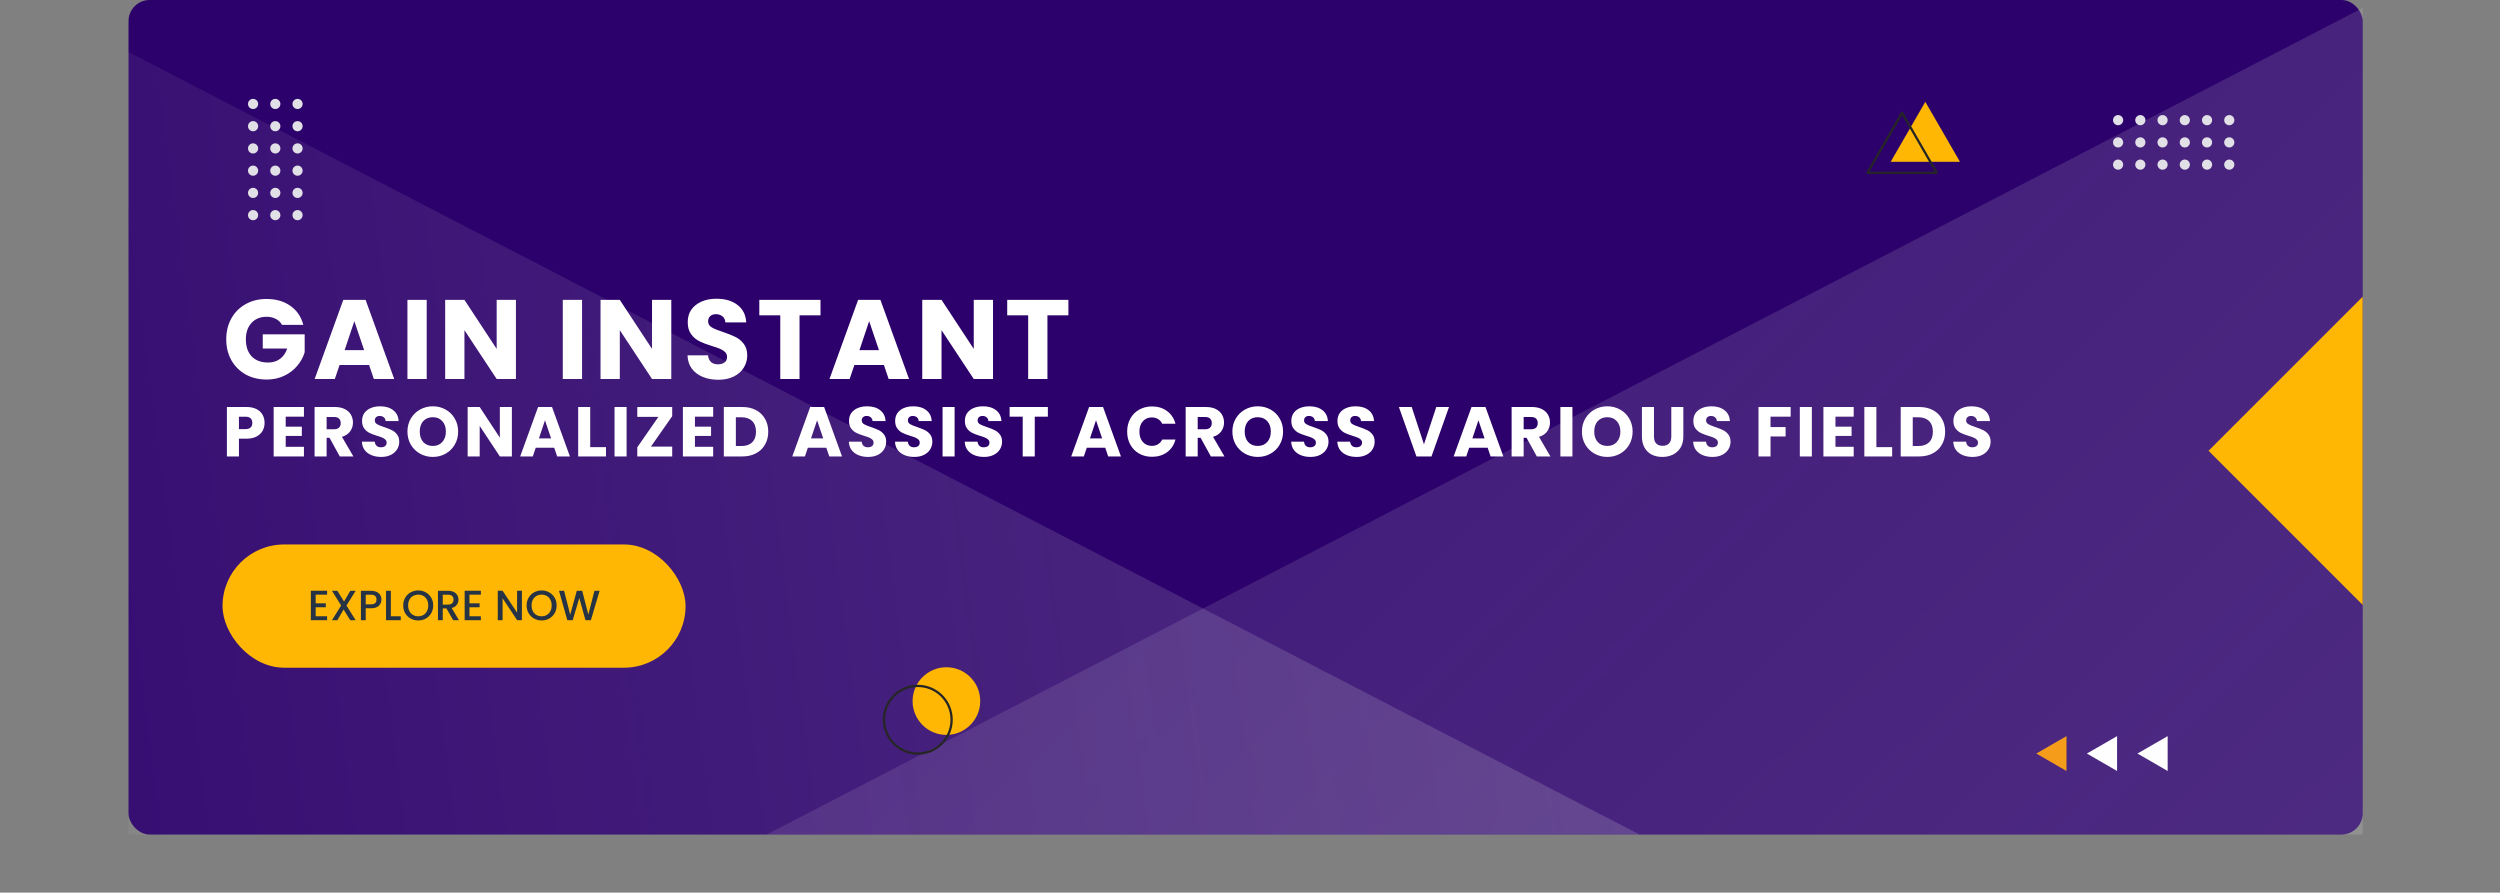 <svg width="1420" height="507" viewBox="0 0 1420 507" fill="none" xmlns="http://www.w3.org/2000/svg">
    <rect x="0" y="0" width="1420" height="507" fill="#808080" stroke="none"/>
    <g clip-path="url(#clip0_205_3443)">
    <rect x="73" width="1269" height="474" rx="12" fill="#2C016B"/>
    <path d="M1342 4.51V474H435.44L1342 4.51Z" fill="url(#paint0_linear_205_3443)" fill-opacity="0.2"/>
    <path d="M73 29.55V474H931.2L73 29.55Z" fill="url(#paint1_linear_205_3443)" fill-opacity="0.2"/>
    <path d="M1254.46 256.04L1342 343.58V168.51L1254.46 256.04Z" fill="#FFB703"/>
    <path d="M1073.92 91.9L1093.58 57.84L1113.25 91.9H1073.92Z" fill="#FFB703"/>
    <path d="M1060.72 98.15L1080.38 64.09L1100.05 98.15H1060.72Z" stroke="#262626" stroke-width="1.308" stroke-miterlimit="10" stroke-linecap="round" stroke-linejoin="round"/>
    <path d="M1263.34 93.51C1263.34 91.92 1264.63 90.62 1266.23 90.62C1267.82 90.62 1269.12 91.91 1269.12 93.51C1269.12 95.1 1267.83 96.4 1266.23 96.4C1264.63 96.4 1263.34 95.1 1263.34 93.51Z" fill="#E0E0E6"/>
    <path d="M1250.71 93.51C1250.71 91.92 1252 90.62 1253.6 90.62C1255.19 90.62 1256.49 91.91 1256.49 93.51C1256.49 95.1 1255.2 96.4 1253.6 96.4C1252 96.4 1250.71 95.1 1250.71 93.51Z" fill="#E0E0E6"/>
    <path d="M1238.08 93.51C1238.08 91.92 1239.37 90.62 1240.97 90.62C1242.56 90.62 1243.86 91.91 1243.86 93.51C1243.86 95.1 1242.57 96.4 1240.97 96.4C1239.37 96.4 1238.08 95.1 1238.08 93.51Z" fill="#E0E0E6"/>
    <path d="M1225.45 93.51C1225.45 91.92 1226.74 90.62 1228.34 90.62C1229.93 90.62 1231.23 91.91 1231.23 93.51C1231.23 95.1 1229.94 96.4 1228.34 96.4C1226.74 96.4 1225.45 95.1 1225.45 93.51Z" fill="#E0E0E6"/>
    <path d="M1212.82 93.51C1212.82 91.92 1214.11 90.62 1215.71 90.62C1217.3 90.62 1218.6 91.91 1218.6 93.51C1218.6 95.1 1217.31 96.4 1215.71 96.4C1214.11 96.4 1212.82 95.1 1212.82 93.51Z" fill="#E0E0E6"/>
    <path d="M1200.19 93.51C1200.19 91.92 1201.48 90.62 1203.08 90.62C1204.67 90.62 1205.97 91.91 1205.97 93.51C1205.97 95.1 1204.68 96.4 1203.08 96.4C1201.48 96.4 1200.19 95.1 1200.19 93.51Z" fill="#E0E0E6"/>
    <path d="M1263.34 80.88C1263.34 79.28 1264.63 77.99 1266.23 77.99C1267.82 77.99 1269.12 79.28 1269.12 80.88C1269.12 82.47 1267.83 83.77 1266.23 83.77C1264.63 83.77 1263.34 82.48 1263.34 80.88Z" fill="#E0E0E6"/>
    <path d="M1250.71 80.88C1250.71 79.28 1252 77.99 1253.6 77.99C1255.19 77.99 1256.49 79.28 1256.49 80.88C1256.49 82.47 1255.2 83.77 1253.6 83.77C1252 83.77 1250.71 82.48 1250.71 80.88Z" fill="#E0E0E6"/>
    <path d="M1238.08 80.88C1238.08 79.28 1239.37 77.99 1240.97 77.99C1242.56 77.99 1243.86 79.28 1243.86 80.88C1243.86 82.47 1242.57 83.77 1240.97 83.77C1239.37 83.77 1238.08 82.48 1238.08 80.88Z" fill="#E0E0E6"/>
    <path d="M1225.45 80.88C1225.45 79.28 1226.74 77.99 1228.34 77.99C1229.93 77.99 1231.23 79.28 1231.23 80.88C1231.23 82.47 1229.94 83.77 1228.34 83.77C1226.74 83.77 1225.45 82.48 1225.45 80.88Z" fill="#E0E0E6"/>
    <path d="M1212.82 80.88C1212.82 79.28 1214.11 77.99 1215.71 77.99C1217.3 77.99 1218.6 79.28 1218.6 80.88C1218.6 82.47 1217.31 83.77 1215.71 83.77C1214.11 83.77 1212.82 82.48 1212.82 80.88Z" fill="#E0E0E6"/>
    <path d="M1200.19 80.88C1200.19 79.28 1201.48 77.99 1203.08 77.99C1204.67 77.99 1205.97 79.28 1205.97 80.88C1205.97 82.47 1204.68 83.77 1203.08 83.77C1201.48 83.77 1200.19 82.48 1200.19 80.88Z" fill="#E0E0E6"/>
    <path d="M1263.34 68.25C1263.34 66.66 1264.63 65.36 1266.23 65.36C1267.82 65.36 1269.12 66.65 1269.12 68.25C1269.12 69.84 1267.83 71.14 1266.23 71.14C1264.63 71.14 1263.34 69.85 1263.34 68.25Z" fill="#E0E0E6"/>
    <path d="M1250.71 68.25C1250.71 66.66 1252 65.36 1253.6 65.36C1255.19 65.36 1256.49 66.65 1256.49 68.25C1256.49 69.84 1255.2 71.14 1253.6 71.14C1252 71.14 1250.71 69.85 1250.71 68.25Z" fill="#E0E0E6"/>
    <path d="M1238.08 68.25C1238.08 66.66 1239.37 65.36 1240.97 65.36C1242.56 65.36 1243.86 66.65 1243.86 68.25C1243.86 69.84 1242.57 71.14 1240.97 71.14C1239.37 71.14 1238.08 69.85 1238.08 68.25Z" fill="#E0E0E6"/>
    <path d="M1225.45 68.25C1225.45 66.66 1226.74 65.36 1228.34 65.36C1229.93 65.36 1231.23 66.65 1231.23 68.25C1231.23 69.84 1229.94 71.14 1228.34 71.14C1226.74 71.14 1225.45 69.85 1225.45 68.25Z" fill="#E0E0E6"/>
    <path d="M1212.82 68.25C1212.82 66.66 1214.11 65.36 1215.71 65.36C1217.3 65.36 1218.6 66.65 1218.6 68.25C1218.6 69.84 1217.31 71.14 1215.71 71.14C1214.11 71.14 1212.82 69.85 1212.82 68.25Z" fill="#E0E0E6"/>
    <path d="M1200.19 68.25C1200.19 66.66 1201.48 65.36 1203.08 65.36C1204.67 65.36 1205.97 66.65 1205.97 68.25C1205.97 69.84 1204.68 71.14 1203.08 71.14C1201.48 71.14 1200.19 69.85 1200.19 68.25Z" fill="#E0E0E6"/>
    <path d="M537.56 417.42C548.169 417.42 556.77 408.819 556.77 398.21C556.77 387.601 548.169 379 537.56 379C526.951 379 518.35 387.601 518.35 398.21C518.35 408.819 526.951 417.42 537.56 417.42Z" fill="#FFB703"/>
    <path d="M521.31 428.02C531.919 428.02 540.52 419.42 540.52 408.81C540.52 398.201 531.919 389.6 521.31 389.6C510.701 389.6 502.1 398.201 502.1 408.81C502.1 419.42 510.701 428.02 521.31 428.02Z" stroke="#262626" stroke-width="1.308" stroke-miterlimit="10" stroke-linecap="round" stroke-linejoin="round"/>
    <path d="M169.009 61.935C167.419 61.935 166.119 60.645 166.119 59.045C166.119 57.455 167.409 56.155 169.009 56.155C170.599 56.155 171.899 57.445 171.899 59.045C171.889 60.645 170.599 61.935 169.009 61.935Z" fill="#E0E0E6"/>
    <path d="M169.009 74.565C167.419 74.565 166.119 73.275 166.119 71.675C166.119 70.085 167.409 68.785 169.009 68.785C170.599 68.785 171.899 70.075 171.899 71.675C171.889 73.275 170.599 74.565 169.009 74.565Z" fill="#E0E0E6"/>
    <path d="M169.009 87.195C167.419 87.195 166.119 85.905 166.119 84.305C166.119 82.715 167.409 81.415 169.009 81.415C170.599 81.415 171.899 82.705 171.899 84.305C171.889 85.905 170.599 87.195 169.009 87.195Z" fill="#E0E0E6"/>
    <path d="M169.009 99.825C167.419 99.825 166.119 98.535 166.119 96.935C166.119 95.345 167.409 94.045 169.009 94.045C170.599 94.045 171.899 95.335 171.899 96.935C171.889 98.535 170.599 99.825 169.009 99.825Z" fill="#E0E0E6"/>
    <path d="M169.009 112.455C167.419 112.455 166.119 111.165 166.119 109.565C166.119 107.975 167.409 106.675 169.009 106.675C170.599 106.675 171.899 107.965 171.899 109.565C171.889 111.165 170.599 112.455 169.009 112.455Z" fill="#E0E0E6"/>
    <path d="M169.009 125.085C167.419 125.085 166.119 123.795 166.119 122.195C166.119 120.605 167.409 119.305 169.009 119.305C170.599 119.305 171.899 120.595 171.899 122.195C171.889 123.795 170.599 125.085 169.009 125.085Z" fill="#E0E0E6"/>
    <path d="M156.379 61.935C154.779 61.935 153.489 60.645 153.489 59.045C153.489 57.455 154.779 56.155 156.379 56.155C157.969 56.155 159.269 57.445 159.269 59.045C159.269 60.645 157.969 61.935 156.379 61.935Z" fill="#E0E0E6"/>
    <path d="M156.379 74.565C154.779 74.565 153.489 73.275 153.489 71.675C153.489 70.085 154.779 68.785 156.379 68.785C157.969 68.785 159.269 70.075 159.269 71.675C159.269 73.275 157.969 74.565 156.379 74.565Z" fill="#E0E0E6"/>
    <path d="M156.379 87.195C154.779 87.195 153.489 85.905 153.489 84.305C153.489 82.715 154.779 81.415 156.379 81.415C157.969 81.415 159.269 82.705 159.269 84.305C159.269 85.905 157.969 87.195 156.379 87.195Z" fill="#E0E0E6"/>
    <path d="M156.379 99.825C154.779 99.825 153.489 98.535 153.489 96.935C153.489 95.345 154.779 94.045 156.379 94.045C157.969 94.045 159.269 95.335 159.269 96.935C159.269 98.535 157.969 99.825 156.379 99.825Z" fill="#E0E0E6"/>
    <path d="M156.379 112.455C154.779 112.455 153.489 111.165 153.489 109.565C153.489 107.975 154.779 106.675 156.379 106.675C157.969 106.675 159.269 107.965 159.269 109.565C159.269 111.165 157.969 112.455 156.379 112.455Z" fill="#E0E0E6"/>
    <path d="M156.379 125.085C154.779 125.085 153.489 123.795 153.489 122.195C153.489 120.605 154.779 119.305 156.379 119.305C157.969 119.305 159.269 120.595 159.269 122.195C159.269 123.795 157.969 125.085 156.379 125.085Z" fill="#E0E0E6"/>
    <path d="M143.749 61.935C142.149 61.935 140.859 60.645 140.859 59.045C140.859 57.455 142.149 56.155 143.749 56.155C145.339 56.155 146.639 57.445 146.639 59.045C146.639 60.645 145.339 61.935 143.749 61.935Z" fill="#E0E0E6"/>
    <path d="M143.749 74.565C142.149 74.565 140.859 73.275 140.859 71.675C140.859 70.085 142.149 68.785 143.749 68.785C145.339 68.785 146.639 70.075 146.639 71.675C146.639 73.275 145.339 74.565 143.749 74.565Z" fill="#E0E0E6"/>
    <path d="M143.749 87.195C142.149 87.195 140.859 85.905 140.859 84.305C140.859 82.715 142.149 81.415 143.749 81.415C145.339 81.415 146.639 82.705 146.639 84.305C146.639 85.905 145.339 87.195 143.749 87.195Z" fill="#E0E0E6"/>
    <path d="M143.749 99.825C142.149 99.825 140.859 98.535 140.859 96.935C140.859 95.345 142.149 94.045 143.749 94.045C145.339 94.045 146.639 95.335 146.639 96.935C146.639 98.535 145.339 99.825 143.749 99.825Z" fill="#E0E0E6"/>
    <path d="M143.749 112.455C142.149 112.455 140.859 111.165 140.859 109.565C140.859 107.975 142.149 106.675 143.749 106.675C145.339 106.675 146.639 107.965 146.639 109.565C146.639 111.165 145.339 112.455 143.749 112.455Z" fill="#E0E0E6"/>
    <path d="M143.749 125.085C142.149 125.085 140.859 123.795 140.859 122.195C140.859 120.605 142.149 119.305 143.749 119.305C145.339 119.305 146.639 120.595 146.639 122.195C146.639 123.795 145.339 125.085 143.749 125.085Z" fill="#E0E0E6"/>
    <g clip-path="url(#clip1_205_3443)">
    <path d="M1214.08 428.015L1231.23 418.115V437.925L1214.08 428.015Z" fill="#FEFEFE"/>
    <path d="M1185.35 428.015L1202.5 418.115V437.925L1185.35 428.015Z" fill="#FEFEFE"/>
    <path d="M1156.62 428.015L1173.77 418.115V437.925L1156.62 428.015Z" fill="#F59D1B"/>
    </g>
    <path d="M160.191 184.535C159.38 183.042 158.207 181.911 156.671 181.143C155.178 180.332 153.407 179.927 151.359 179.927C147.818 179.927 144.98 181.1 142.847 183.447C140.714 185.751 139.647 188.844 139.647 192.727C139.647 196.866 140.756 200.108 142.975 202.455C145.236 204.759 148.33 205.911 152.255 205.911C154.943 205.911 157.204 205.228 159.039 203.863C160.916 202.498 162.282 200.535 163.135 197.975H149.247V189.911H173.055V200.087C172.244 202.818 170.858 205.356 168.895 207.703C166.975 210.05 164.522 211.948 161.535 213.399C158.548 214.85 155.178 215.575 151.423 215.575C146.986 215.575 143.018 214.615 139.519 212.695C136.063 210.732 133.354 208.023 131.391 204.567C129.471 201.111 128.511 197.164 128.511 192.727C128.511 188.29 129.471 184.343 131.391 180.887C133.354 177.388 136.063 174.679 139.519 172.759C142.975 170.796 146.922 169.815 151.359 169.815C156.735 169.815 161.258 171.116 164.927 173.719C168.639 176.322 171.092 179.927 172.287 184.535H160.191ZM209.645 207.319H192.877L190.189 215.255H178.733L194.989 170.327H207.661L223.917 215.255H212.333L209.645 207.319ZM206.829 198.871L201.261 182.423L195.757 198.871H206.829ZM242.368 170.327V215.255H231.424V170.327H242.368ZM293.051 215.255H282.107L263.803 187.543V215.255H252.859V170.327H263.803L282.107 198.167V170.327H293.051V215.255ZM330.611 170.327V215.255H319.667V170.327H330.611ZM381.294 215.255H370.35L352.046 187.543V215.255H341.102V170.327H352.046L370.35 198.167V170.327H381.294V215.255ZM408.043 215.703C404.758 215.703 401.814 215.17 399.211 214.103C396.608 213.036 394.518 211.458 392.939 209.367C391.403 207.276 390.592 204.759 390.507 201.815H402.155C402.326 203.479 402.902 204.759 403.883 205.655C404.864 206.508 406.144 206.935 407.723 206.935C409.344 206.935 410.624 206.572 411.563 205.847C412.502 205.079 412.971 204.034 412.971 202.711C412.971 201.602 412.587 200.684 411.819 199.959C411.094 199.234 410.176 198.636 409.067 198.167C408 197.698 406.464 197.164 404.459 196.567C401.558 195.671 399.19 194.775 397.355 193.879C395.52 192.983 393.942 191.66 392.619 189.911C391.296 188.162 390.635 185.879 390.635 183.063C390.635 178.882 392.15 175.618 395.179 173.271C398.208 170.882 402.155 169.687 407.019 169.687C411.968 169.687 415.958 170.882 418.987 173.271C422.016 175.618 423.638 178.903 423.851 183.127H412.011C411.926 181.676 411.392 180.546 410.411 179.735C409.43 178.882 408.171 178.455 406.635 178.455C405.312 178.455 404.246 178.818 403.435 179.543C402.624 180.226 402.219 181.228 402.219 182.551C402.219 184.002 402.902 185.132 404.267 185.943C405.632 186.754 407.766 187.628 410.667 188.567C413.568 189.548 415.915 190.487 417.707 191.383C419.542 192.279 421.12 193.58 422.443 195.287C423.766 196.994 424.427 199.191 424.427 201.879C424.427 204.439 423.766 206.764 422.443 208.855C421.163 210.946 419.286 212.61 416.811 213.847C414.336 215.084 411.414 215.703 408.043 215.703ZM466.042 170.327V179.095H454.138V215.255H443.194V179.095H431.29V170.327H466.042ZM502.062 207.319H485.294L482.606 215.255H471.15L487.406 170.327H500.078L516.334 215.255H504.75L502.062 207.319ZM499.246 198.871L493.678 182.423L488.174 198.871H499.246ZM564.034 215.255H553.09L534.786 187.543V215.255H523.842V170.327H534.786L553.09 198.167V170.327H564.034V215.255ZM606.847 170.327V179.095H594.943V215.255H583.999V179.095H572.095V170.327H606.847Z" fill="white"/>
    <path d="M150.279 240.215C150.279 241.842 149.906 243.335 149.159 244.695C148.412 246.028 147.266 247.108 145.719 247.935C144.172 248.762 142.252 249.175 139.959 249.175H135.719V259.255H128.879V231.175H139.959C142.199 231.175 144.092 231.562 145.639 232.335C147.186 233.108 148.346 234.175 149.119 235.535C149.892 236.895 150.279 238.455 150.279 240.215ZM139.439 243.735C140.746 243.735 141.719 243.428 142.359 242.815C142.999 242.202 143.319 241.335 143.319 240.215C143.319 239.095 142.999 238.228 142.359 237.615C141.719 237.002 140.746 236.695 139.439 236.695H135.719V243.735H139.439ZM162.28 236.655V242.335H171.44V247.615H162.28V253.775H172.64V259.255H155.44V231.175H172.64V236.655H162.28ZM193 259.255L187.16 248.655H185.52V259.255H178.68V231.175H190.16C192.374 231.175 194.254 231.562 195.8 232.335C197.374 233.108 198.547 234.175 199.32 235.535C200.094 236.868 200.48 238.362 200.48 240.015C200.48 241.882 199.947 243.548 198.88 245.015C197.84 246.482 196.294 247.522 194.24 248.135L200.72 259.255H193ZM185.52 243.815H189.76C191.014 243.815 191.947 243.508 192.56 242.895C193.2 242.282 193.52 241.415 193.52 240.295C193.52 239.228 193.2 238.388 192.56 237.775C191.947 237.162 191.014 236.855 189.76 236.855H185.52V243.815ZM216.534 259.535C214.481 259.535 212.641 259.202 211.014 258.535C209.388 257.868 208.081 256.882 207.094 255.575C206.134 254.268 205.628 252.695 205.574 250.855H212.854C212.961 251.895 213.321 252.695 213.934 253.255C214.548 253.788 215.348 254.055 216.334 254.055C217.348 254.055 218.148 253.828 218.734 253.375C219.321 252.895 219.614 252.242 219.614 251.415C219.614 250.722 219.374 250.148 218.894 249.695C218.441 249.242 217.868 248.868 217.174 248.575C216.508 248.282 215.548 247.948 214.294 247.575C212.481 247.015 211.001 246.455 209.854 245.895C208.708 245.335 207.721 244.508 206.894 243.415C206.068 242.322 205.654 240.895 205.654 239.135C205.654 236.522 206.601 234.482 208.494 233.015C210.388 231.522 212.854 230.775 215.894 230.775C218.988 230.775 221.481 231.522 223.374 233.015C225.268 234.482 226.281 236.535 226.414 239.175H219.014C218.961 238.268 218.628 237.562 218.014 237.055C217.401 236.522 216.614 236.255 215.654 236.255C214.828 236.255 214.161 236.482 213.654 236.935C213.148 237.362 212.894 237.988 212.894 238.815C212.894 239.722 213.321 240.428 214.174 240.935C215.028 241.442 216.361 241.988 218.174 242.575C219.988 243.188 221.454 243.775 222.574 244.335C223.721 244.895 224.708 245.708 225.534 246.775C226.361 247.842 226.774 249.215 226.774 250.895C226.774 252.495 226.361 253.948 225.534 255.255C224.734 256.562 223.561 257.602 222.014 258.375C220.468 259.148 218.641 259.535 216.534 259.535ZM245.864 259.535C243.224 259.535 240.797 258.922 238.584 257.695C236.397 256.468 234.65 254.762 233.344 252.575C232.064 250.362 231.424 247.882 231.424 245.135C231.424 242.388 232.064 239.922 233.344 237.735C234.65 235.548 236.397 233.842 238.584 232.615C240.797 231.388 243.224 230.775 245.864 230.775C248.504 230.775 250.917 231.388 253.104 232.615C255.317 233.842 257.05 235.548 258.304 237.735C259.584 239.922 260.224 242.388 260.224 245.135C260.224 247.882 259.584 250.362 258.304 252.575C257.024 254.762 255.29 256.468 253.104 257.695C250.917 258.922 248.504 259.535 245.864 259.535ZM245.864 253.295C248.104 253.295 249.89 252.548 251.224 251.055C252.584 249.562 253.264 247.588 253.264 245.135C253.264 242.655 252.584 240.682 251.224 239.215C249.89 237.722 248.104 236.975 245.864 236.975C243.597 236.975 241.784 237.708 240.424 239.175C239.09 240.642 238.424 242.628 238.424 245.135C238.424 247.615 239.09 249.602 240.424 251.095C241.784 252.562 243.597 253.295 245.864 253.295ZM290.749 259.255H283.909L272.469 241.935V259.255H265.629V231.175H272.469L283.909 248.575V231.175H290.749V259.255ZM314.787 254.295H304.307L302.627 259.255H295.467L305.627 231.175H313.547L323.707 259.255H316.467L314.787 254.295ZM313.027 249.015L309.547 238.735L306.107 249.015H313.027ZM335.239 253.975H344.199V259.255H328.399V231.175H335.239V253.975ZM355.902 231.175V259.255H349.062V231.175H355.902ZM369.739 253.655H381.819V259.255H361.979V254.055L373.979 236.775H361.979V231.175H381.819V236.375L369.739 253.655ZM394.727 236.655V242.335H403.887V247.615H394.727V253.775H405.087V259.255H387.887V231.175H405.087V236.655H394.727ZM421.647 231.175C424.607 231.175 427.194 231.762 429.407 232.935C431.621 234.108 433.327 235.762 434.527 237.895C435.754 240.002 436.367 242.442 436.367 245.215C436.367 247.962 435.754 250.402 434.527 252.535C433.327 254.668 431.607 256.322 429.367 257.495C427.154 258.668 424.581 259.255 421.647 259.255H411.127V231.175H421.647ZM421.207 253.335C423.794 253.335 425.807 252.628 427.247 251.215C428.687 249.802 429.407 247.802 429.407 245.215C429.407 242.628 428.687 240.615 427.247 239.175C425.807 237.735 423.794 237.015 421.207 237.015H417.967V253.335H421.207ZM469.346 254.295H458.866L457.186 259.255H450.026L460.186 231.175H468.106L478.266 259.255H471.026L469.346 254.295ZM467.586 249.015L464.106 238.735L460.666 249.015H467.586ZM493.119 259.535C491.065 259.535 489.225 259.202 487.599 258.535C485.972 257.868 484.665 256.882 483.679 255.575C482.719 254.268 482.212 252.695 482.159 250.855H489.439C489.545 251.895 489.905 252.695 490.519 253.255C491.132 253.788 491.932 254.055 492.919 254.055C493.932 254.055 494.732 253.828 495.319 253.375C495.905 252.895 496.199 252.242 496.199 251.415C496.199 250.722 495.959 250.148 495.479 249.695C495.025 249.242 494.452 248.868 493.759 248.575C493.092 248.282 492.132 247.948 490.879 247.575C489.065 247.015 487.585 246.455 486.439 245.895C485.292 245.335 484.305 244.508 483.479 243.415C482.652 242.322 482.239 240.895 482.239 239.135C482.239 236.522 483.185 234.482 485.079 233.015C486.972 231.522 489.439 230.775 492.479 230.775C495.572 230.775 498.065 231.522 499.959 233.015C501.852 234.482 502.865 236.535 502.999 239.175H495.599C495.545 238.268 495.212 237.562 494.599 237.055C493.985 236.522 493.199 236.255 492.239 236.255C491.412 236.255 490.745 236.482 490.239 236.935C489.732 237.362 489.479 237.988 489.479 238.815C489.479 239.722 489.905 240.428 490.759 240.935C491.612 241.442 492.945 241.988 494.759 242.575C496.572 243.188 498.039 243.775 499.159 244.335C500.305 244.895 501.292 245.708 502.119 246.775C502.945 247.842 503.359 249.215 503.359 250.895C503.359 252.495 502.945 253.948 502.119 255.255C501.319 256.562 500.145 257.602 498.599 258.375C497.052 259.148 495.225 259.535 493.119 259.535ZM519.328 259.535C517.275 259.535 515.435 259.202 513.808 258.535C512.181 257.868 510.875 256.882 509.888 255.575C508.928 254.268 508.421 252.695 508.368 250.855H515.648C515.755 251.895 516.115 252.695 516.728 253.255C517.341 253.788 518.141 254.055 519.128 254.055C520.141 254.055 520.941 253.828 521.528 253.375C522.115 252.895 522.408 252.242 522.408 251.415C522.408 250.722 522.168 250.148 521.688 249.695C521.235 249.242 520.661 248.868 519.968 248.575C519.301 248.282 518.341 247.948 517.088 247.575C515.275 247.015 513.795 246.455 512.648 245.895C511.501 245.335 510.515 244.508 509.688 243.415C508.861 242.322 508.448 240.895 508.448 239.135C508.448 236.522 509.395 234.482 511.288 233.015C513.181 231.522 515.648 230.775 518.688 230.775C521.781 230.775 524.275 231.522 526.168 233.015C528.061 234.482 529.075 236.535 529.208 239.175H521.808C521.755 238.268 521.421 237.562 520.808 237.055C520.195 236.522 519.408 236.255 518.448 236.255C517.621 236.255 516.955 236.482 516.448 236.935C515.941 237.362 515.688 237.988 515.688 238.815C515.688 239.722 516.115 240.428 516.968 240.935C517.821 241.442 519.155 241.988 520.968 242.575C522.781 243.188 524.248 243.775 525.368 244.335C526.515 244.895 527.501 245.708 528.328 246.775C529.155 247.842 529.568 249.215 529.568 250.895C529.568 252.495 529.155 253.948 528.328 255.255C527.528 256.562 526.355 257.602 524.808 258.375C523.261 259.148 521.435 259.535 519.328 259.535ZM542.217 231.175V259.255H535.377V231.175H542.217ZM558.934 259.535C556.881 259.535 555.041 259.202 553.414 258.535C551.788 257.868 550.481 256.882 549.494 255.575C548.534 254.268 548.028 252.695 547.974 250.855H555.254C555.361 251.895 555.721 252.695 556.334 253.255C556.948 253.788 557.748 254.055 558.734 254.055C559.748 254.055 560.548 253.828 561.134 253.375C561.721 252.895 562.014 252.242 562.014 251.415C562.014 250.722 561.774 250.148 561.294 249.695C560.841 249.242 560.268 248.868 559.574 248.575C558.908 248.282 557.948 247.948 556.694 247.575C554.881 247.015 553.401 246.455 552.254 245.895C551.108 245.335 550.121 244.508 549.294 243.415C548.468 242.322 548.054 240.895 548.054 239.135C548.054 236.522 549.001 234.482 550.894 233.015C552.788 231.522 555.254 230.775 558.294 230.775C561.388 230.775 563.881 231.522 565.774 233.015C567.668 234.482 568.681 236.535 568.814 239.175H561.414C561.361 238.268 561.028 237.562 560.414 237.055C559.801 236.522 559.014 236.255 558.054 236.255C557.228 236.255 556.561 236.482 556.054 236.935C555.548 237.362 555.294 237.988 555.294 238.815C555.294 239.722 555.721 240.428 556.574 240.935C557.428 241.442 558.761 241.988 560.574 242.575C562.388 243.188 563.854 243.775 564.974 244.335C566.121 244.895 567.108 245.708 567.934 246.775C568.761 247.842 569.174 249.215 569.174 250.895C569.174 252.495 568.761 253.948 567.934 255.255C567.134 256.562 565.961 257.602 564.414 258.375C562.868 259.148 561.041 259.535 558.934 259.535ZM595.184 231.175V236.655H587.744V259.255H580.904V236.655H573.464V231.175H595.184ZM627.773 254.295H617.293L615.613 259.255H608.453L618.613 231.175H626.533L636.693 259.255H629.453L627.773 254.295ZM626.013 249.015L622.533 238.735L619.093 249.015H626.013ZM640.225 245.175C640.225 242.402 640.825 239.935 642.025 237.775C643.225 235.588 644.892 233.895 647.025 232.695C649.185 231.468 651.625 230.855 654.345 230.855C657.678 230.855 660.532 231.735 662.905 233.495C665.278 235.255 666.865 237.655 667.665 240.695H660.145C659.585 239.522 658.785 238.628 657.745 238.015C656.732 237.402 655.572 237.095 654.265 237.095C652.158 237.095 650.452 237.828 649.145 239.295C647.838 240.762 647.185 242.722 647.185 245.175C647.185 247.628 647.838 249.588 649.145 251.055C650.452 252.522 652.158 253.255 654.265 253.255C655.572 253.255 656.732 252.948 657.745 252.335C658.785 251.722 659.585 250.828 660.145 249.655H667.665C666.865 252.695 665.278 255.095 662.905 256.855C660.532 258.588 657.678 259.455 654.345 259.455C651.625 259.455 649.185 258.855 647.025 257.655C644.892 256.428 643.225 254.735 642.025 252.575C640.825 250.415 640.225 247.948 640.225 245.175ZM687.774 259.255L681.934 248.655H680.294V259.255H673.454V231.175H684.934C687.147 231.175 689.027 231.562 690.574 232.335C692.147 233.108 693.321 234.175 694.094 235.535C694.867 236.868 695.254 238.362 695.254 240.015C695.254 241.882 694.721 243.548 693.654 245.015C692.614 246.482 691.067 247.522 689.014 248.135L695.494 259.255H687.774ZM680.294 243.815H684.534C685.787 243.815 686.721 243.508 687.334 242.895C687.974 242.282 688.294 241.415 688.294 240.295C688.294 239.228 687.974 238.388 687.334 237.775C686.721 237.162 685.787 236.855 684.534 236.855H680.294V243.815ZM714.428 259.535C711.788 259.535 709.361 258.922 707.148 257.695C704.961 256.468 703.214 254.762 701.908 252.575C700.628 250.362 699.988 247.882 699.988 245.135C699.988 242.388 700.628 239.922 701.908 237.735C703.214 235.548 704.961 233.842 707.148 232.615C709.361 231.388 711.788 230.775 714.428 230.775C717.068 230.775 719.481 231.388 721.668 232.615C723.881 233.842 725.614 235.548 726.868 237.735C728.148 239.922 728.788 242.388 728.788 245.135C728.788 247.882 728.148 250.362 726.868 252.575C725.588 254.762 723.854 256.468 721.668 257.695C719.481 258.922 717.068 259.535 714.428 259.535ZM714.428 253.295C716.668 253.295 718.454 252.548 719.788 251.055C721.148 249.562 721.828 247.588 721.828 245.135C721.828 242.655 721.148 240.682 719.788 239.215C718.454 237.722 716.668 236.975 714.428 236.975C712.161 236.975 710.348 237.708 708.988 239.175C707.654 240.642 706.988 242.628 706.988 245.135C706.988 247.615 707.654 249.602 708.988 251.095C710.348 252.562 712.161 253.295 714.428 253.295ZM744.353 259.535C742.3 259.535 740.46 259.202 738.833 258.535C737.206 257.868 735.9 256.882 734.913 255.575C733.953 254.268 733.446 252.695 733.393 250.855H740.673C740.78 251.895 741.14 252.695 741.753 253.255C742.366 253.788 743.166 254.055 744.153 254.055C745.166 254.055 745.966 253.828 746.553 253.375C747.14 252.895 747.433 252.242 747.433 251.415C747.433 250.722 747.193 250.148 746.713 249.695C746.26 249.242 745.686 248.868 744.993 248.575C744.326 248.282 743.366 247.948 742.113 247.575C740.3 247.015 738.82 246.455 737.673 245.895C736.526 245.335 735.54 244.508 734.713 243.415C733.886 242.322 733.473 240.895 733.473 239.135C733.473 236.522 734.42 234.482 736.313 233.015C738.206 231.522 740.673 230.775 743.713 230.775C746.806 230.775 749.3 231.522 751.193 233.015C753.086 234.482 754.1 236.535 754.233 239.175H746.833C746.78 238.268 746.446 237.562 745.833 237.055C745.22 236.522 744.433 236.255 743.473 236.255C742.646 236.255 741.98 236.482 741.473 236.935C740.966 237.362 740.713 237.988 740.713 238.815C740.713 239.722 741.14 240.428 741.993 240.935C742.846 241.442 744.18 241.988 745.993 242.575C747.806 243.188 749.273 243.775 750.393 244.335C751.54 244.895 752.526 245.708 753.353 246.775C754.18 247.842 754.593 249.215 754.593 250.895C754.593 252.495 754.18 253.948 753.353 255.255C752.553 256.562 751.38 257.602 749.833 258.375C748.286 259.148 746.46 259.535 744.353 259.535ZM770.562 259.535C768.509 259.535 766.669 259.202 765.042 258.535C763.416 257.868 762.109 256.882 761.122 255.575C760.162 254.268 759.656 252.695 759.602 250.855H766.882C766.989 251.895 767.349 252.695 767.962 253.255C768.576 253.788 769.376 254.055 770.362 254.055C771.376 254.055 772.176 253.828 772.762 253.375C773.349 252.895 773.642 252.242 773.642 251.415C773.642 250.722 773.402 250.148 772.922 249.695C772.469 249.242 771.896 248.868 771.202 248.575C770.536 248.282 769.576 247.948 768.322 247.575C766.509 247.015 765.029 246.455 763.882 245.895C762.736 245.335 761.749 244.508 760.922 243.415C760.096 242.322 759.682 240.895 759.682 239.135C759.682 236.522 760.629 234.482 762.522 233.015C764.416 231.522 766.882 230.775 769.922 230.775C773.016 230.775 775.509 231.522 777.402 233.015C779.296 234.482 780.309 236.535 780.442 239.175H773.042C772.989 238.268 772.656 237.562 772.042 237.055C771.429 236.522 770.642 236.255 769.682 236.255C768.856 236.255 768.189 236.482 767.682 236.935C767.176 237.362 766.922 237.988 766.922 238.815C766.922 239.722 767.349 240.428 768.202 240.935C769.056 241.442 770.389 241.988 772.202 242.575C774.016 243.188 775.482 243.775 776.602 244.335C777.749 244.895 778.736 245.708 779.562 246.775C780.389 247.842 780.802 249.215 780.802 250.895C780.802 252.495 780.389 253.948 779.562 255.255C778.762 256.562 777.589 257.602 776.042 258.375C774.496 259.148 772.669 259.535 770.562 259.535ZM823.048 231.175L813.088 259.255H804.528L794.568 231.175H801.848L808.808 252.375L815.808 231.175H823.048ZM844.987 254.295H834.507L832.827 259.255H825.667L835.827 231.175H843.747L853.907 259.255H846.667L844.987 254.295ZM843.227 249.015L839.747 238.735L836.307 249.015H843.227ZM872.919 259.255L867.079 248.655H865.439V259.255H858.599V231.175H870.079C872.293 231.175 874.173 231.562 875.719 232.335C877.293 233.108 878.466 234.175 879.239 235.535C880.013 236.868 880.399 238.362 880.399 240.015C880.399 241.882 879.866 243.548 878.799 245.015C877.759 246.482 876.213 247.522 874.159 248.135L880.639 259.255H872.919ZM865.439 243.815H869.679C870.933 243.815 871.866 243.508 872.479 242.895C873.119 242.282 873.439 241.415 873.439 240.295C873.439 239.228 873.119 238.388 872.479 237.775C871.866 237.162 870.933 236.855 869.679 236.855H865.439V243.815ZM893.133 231.175V259.255H886.293V231.175H893.133ZM912.97 259.535C910.33 259.535 907.903 258.922 905.69 257.695C903.503 256.468 901.757 254.762 900.45 252.575C899.17 250.362 898.53 247.882 898.53 245.135C898.53 242.388 899.17 239.922 900.45 237.735C901.757 235.548 903.503 233.842 905.69 232.615C907.903 231.388 910.33 230.775 912.97 230.775C915.61 230.775 918.023 231.388 920.21 232.615C922.423 233.842 924.157 235.548 925.41 237.735C926.69 239.922 927.33 242.388 927.33 245.135C927.33 247.882 926.69 250.362 925.41 252.575C924.13 254.762 922.397 256.468 920.21 257.695C918.023 258.922 915.61 259.535 912.97 259.535ZM912.97 253.295C915.21 253.295 916.997 252.548 918.33 251.055C919.69 249.562 920.37 247.588 920.37 245.135C920.37 242.655 919.69 240.682 918.33 239.215C916.997 237.722 915.21 236.975 912.97 236.975C910.703 236.975 908.89 237.708 907.53 239.175C906.197 240.642 905.53 242.628 905.53 245.135C905.53 247.615 906.197 249.602 907.53 251.095C908.89 252.562 910.703 253.295 912.97 253.295ZM939.455 231.175V247.975C939.455 249.655 939.869 250.948 940.695 251.855C941.522 252.762 942.735 253.215 944.335 253.215C945.935 253.215 947.162 252.762 948.015 251.855C948.869 250.948 949.295 249.655 949.295 247.975V231.175H956.135V247.935C956.135 250.442 955.602 252.562 954.535 254.295C953.469 256.028 952.029 257.335 950.215 258.215C948.429 259.095 946.429 259.535 944.215 259.535C942.002 259.535 940.015 259.108 938.255 258.255C936.522 257.375 935.149 256.068 934.135 254.335C933.122 252.575 932.615 250.442 932.615 247.935V231.175H939.455ZM972.698 259.535C970.645 259.535 968.805 259.202 967.178 258.535C965.552 257.868 964.245 256.882 963.258 255.575C962.298 254.268 961.792 252.695 961.738 250.855H969.018C969.125 251.895 969.485 252.695 970.098 253.255C970.712 253.788 971.512 254.055 972.498 254.055C973.512 254.055 974.312 253.828 974.898 253.375C975.485 252.895 975.778 252.242 975.778 251.415C975.778 250.722 975.538 250.148 975.058 249.695C974.605 249.242 974.032 248.868 973.338 248.575C972.672 248.282 971.712 247.948 970.458 247.575C968.645 247.015 967.165 246.455 966.018 245.895C964.872 245.335 963.885 244.508 963.058 243.415C962.232 242.322 961.818 240.895 961.818 239.135C961.818 236.522 962.765 234.482 964.658 233.015C966.552 231.522 969.018 230.775 972.058 230.775C975.152 230.775 977.645 231.522 979.538 233.015C981.432 234.482 982.445 236.535 982.578 239.175H975.178C975.125 238.268 974.792 237.562 974.178 237.055C973.565 236.522 972.778 236.255 971.818 236.255C970.992 236.255 970.325 236.482 969.818 236.935C969.312 237.362 969.058 237.988 969.058 238.815C969.058 239.722 969.485 240.428 970.338 240.935C971.192 241.442 972.525 241.988 974.338 242.575C976.152 243.188 977.618 243.775 978.738 244.335C979.885 244.895 980.872 245.708 981.698 246.775C982.525 247.842 982.938 249.215 982.938 250.895C982.938 252.495 982.525 253.948 981.698 255.255C980.898 256.562 979.725 257.602 978.178 258.375C976.632 259.148 974.805 259.535 972.698 259.535ZM1017.1 231.175V236.655H1005.66V242.575H1014.22V247.895H1005.66V259.255H998.824V231.175H1017.1ZM1029.14 231.175V259.255H1022.3V231.175H1029.14ZM1042.54 236.655V242.335H1051.7V247.615H1042.54V253.775H1052.9V259.255H1035.7V231.175H1052.9V236.655H1042.54ZM1065.78 253.975H1074.74V259.255H1058.94V231.175H1065.78V253.975ZM1090.12 231.175C1093.08 231.175 1095.67 231.762 1097.88 232.935C1100.09 234.108 1101.8 235.762 1103 237.895C1104.23 240.002 1104.84 242.442 1104.84 245.215C1104.84 247.962 1104.23 250.402 1103 252.535C1101.8 254.668 1100.08 256.322 1097.84 257.495C1095.63 258.668 1093.05 259.255 1090.12 259.255H1079.6V231.175H1090.12ZM1089.68 253.335C1092.27 253.335 1094.28 252.628 1095.72 251.215C1097.16 249.802 1097.88 247.802 1097.88 245.215C1097.88 242.628 1097.16 240.615 1095.72 239.175C1094.28 237.735 1092.27 237.015 1089.68 237.015H1086.44V253.335H1089.68ZM1120.42 259.535C1118.37 259.535 1116.53 259.202 1114.9 258.535C1113.28 257.868 1111.97 256.882 1110.98 255.575C1110.02 254.268 1109.52 252.695 1109.46 250.855H1116.74C1116.85 251.895 1117.21 252.695 1117.82 253.255C1118.44 253.788 1119.24 254.055 1120.22 254.055C1121.24 254.055 1122.04 253.828 1122.62 253.375C1123.21 252.895 1123.5 252.242 1123.5 251.415C1123.5 250.722 1123.26 250.148 1122.78 249.695C1122.33 249.242 1121.76 248.868 1121.06 248.575C1120.4 248.282 1119.44 247.948 1118.18 247.575C1116.37 247.015 1114.89 246.455 1113.74 245.895C1112.6 245.335 1111.61 244.508 1110.78 243.415C1109.96 242.322 1109.54 240.895 1109.54 239.135C1109.54 236.522 1110.49 234.482 1112.38 233.015C1114.28 231.522 1116.74 230.775 1119.78 230.775C1122.88 230.775 1125.37 231.522 1127.26 233.015C1129.16 234.482 1130.17 236.535 1130.3 239.175H1122.9C1122.85 238.268 1122.52 237.562 1121.9 237.055C1121.29 236.522 1120.5 236.255 1119.54 236.255C1118.72 236.255 1118.05 236.482 1117.54 236.935C1117.04 237.362 1116.78 237.988 1116.78 238.815C1116.78 239.722 1117.21 240.428 1118.06 240.935C1118.92 241.442 1120.25 241.988 1122.06 242.575C1123.88 243.188 1125.34 243.775 1126.46 244.335C1127.61 244.895 1128.6 245.708 1129.42 246.775C1130.25 247.842 1130.66 249.215 1130.66 250.895C1130.66 252.495 1130.25 253.948 1129.42 255.255C1128.62 256.562 1127.45 257.602 1125.9 258.375C1124.36 259.148 1122.53 259.535 1120.42 259.535Z" fill="white"/>
    <rect x="126.399" y="309.255" width="263" height="70" rx="35" fill="#FFB703"/>
    <path d="M179.302 337.783V342.679H185.062V344.911H179.302V350.023H185.782V352.255H176.566V335.551H185.782V337.783H179.302ZM196.808 343.927L201.992 352.255H198.92L195.152 346.207L191.624 352.255H188.576L193.76 343.927L188.552 335.575H191.624L195.416 341.671L198.968 335.575H202.016L196.808 343.927ZM216.66 340.543C216.66 341.391 216.46 342.191 216.06 342.943C215.66 343.695 215.02 344.311 214.14 344.791C213.26 345.255 212.132 345.487 210.756 345.487H207.732V352.255H204.996V335.575H210.756C212.036 335.575 213.116 335.799 213.996 336.247C214.892 336.679 215.556 337.271 215.988 338.023C216.436 338.775 216.66 339.615 216.66 340.543ZM210.756 343.255C211.796 343.255 212.572 343.023 213.084 342.559C213.596 342.079 213.852 341.407 213.852 340.543C213.852 338.719 212.82 337.807 210.756 337.807H207.732V343.255H210.756ZM222.005 350.047H227.645V352.255H219.269V335.575H222.005V350.047ZM237.541 352.423C235.989 352.423 234.557 352.063 233.245 351.343C231.949 350.607 230.917 349.591 230.149 348.295C229.397 346.983 229.021 345.511 229.021 343.879C229.021 342.247 229.397 340.783 230.149 339.487C230.917 338.191 231.949 337.183 233.245 336.463C234.557 335.727 235.989 335.359 237.541 335.359C239.109 335.359 240.541 335.727 241.837 336.463C243.149 337.183 244.181 338.191 244.933 339.487C245.685 340.783 246.061 342.247 246.061 343.879C246.061 345.511 245.685 346.983 244.933 348.295C244.181 349.591 243.149 350.607 241.837 351.343C240.541 352.063 239.109 352.423 237.541 352.423ZM237.541 350.047C238.645 350.047 239.629 349.799 240.493 349.303C241.357 348.791 242.029 348.071 242.509 347.143C243.005 346.199 243.253 345.111 243.253 343.879C243.253 342.647 243.005 341.567 242.509 340.639C242.029 339.711 241.357 338.999 240.493 338.503C239.629 338.007 238.645 337.759 237.541 337.759C236.437 337.759 235.453 338.007 234.589 338.503C233.725 338.999 233.045 339.711 232.549 340.639C232.069 341.567 231.829 342.647 231.829 343.879C231.829 345.111 232.069 346.199 232.549 347.143C233.045 348.071 233.725 348.791 234.589 349.303C235.453 349.799 236.437 350.047 237.541 350.047ZM257.418 352.255L253.578 345.583H251.49V352.255H248.754V335.575H254.514C255.794 335.575 256.874 335.799 257.754 336.247C258.65 336.695 259.314 337.295 259.746 338.047C260.194 338.799 260.418 339.639 260.418 340.567C260.418 341.655 260.098 342.647 259.458 343.543C258.834 344.423 257.866 345.023 256.554 345.343L260.682 352.255H257.418ZM251.49 343.399H254.514C255.538 343.399 256.306 343.143 256.818 342.631C257.346 342.119 257.61 341.431 257.61 340.567C257.61 339.703 257.354 339.031 256.842 338.551C256.33 338.055 255.554 337.807 254.514 337.807H251.49V343.399ZM266.654 337.783V342.679H272.414V344.911H266.654V350.023H273.134V352.255H263.918V335.551H273.134V337.783H266.654ZM296.442 352.255H293.706L285.474 339.799V352.255H282.738V335.551H285.474L293.706 347.983V335.551H296.442V352.255ZM307.643 352.423C306.091 352.423 304.659 352.063 303.347 351.343C302.051 350.607 301.019 349.591 300.251 348.295C299.499 346.983 299.123 345.511 299.123 343.879C299.123 342.247 299.499 340.783 300.251 339.487C301.019 338.191 302.051 337.183 303.347 336.463C304.659 335.727 306.091 335.359 307.643 335.359C309.211 335.359 310.643 335.727 311.939 336.463C313.251 337.183 314.283 338.191 315.035 339.487C315.787 340.783 316.163 342.247 316.163 343.879C316.163 345.511 315.787 346.983 315.035 348.295C314.283 349.591 313.251 350.607 311.939 351.343C310.643 352.063 309.211 352.423 307.643 352.423ZM307.643 350.047C308.747 350.047 309.731 349.799 310.595 349.303C311.459 348.791 312.131 348.071 312.611 347.143C313.107 346.199 313.355 345.111 313.355 343.879C313.355 342.647 313.107 341.567 312.611 340.639C312.131 339.711 311.459 338.999 310.595 338.503C309.731 338.007 308.747 337.759 307.643 337.759C306.539 337.759 305.555 338.007 304.691 338.503C303.827 338.999 303.147 339.711 302.651 340.639C302.171 341.567 301.931 342.647 301.931 343.879C301.931 345.111 302.171 346.199 302.651 347.143C303.147 348.071 303.827 348.791 304.691 349.303C305.555 349.799 306.539 350.047 307.643 350.047ZM340.575 335.575L335.631 352.255H332.535L329.031 339.631L325.311 352.255L322.239 352.279L317.511 335.575H320.415L323.871 349.159L327.615 335.575H330.687L334.167 349.087L337.647 335.575H340.575Z" fill="#253344"/>
    </g>
    <defs>
    <linearGradient id="paint0_linear_205_3443" x1="151.658" y1="-502.987" x2="1297.69" y2="651.096" gradientUnits="userSpaceOnUse">
    <stop stop-color="white" stop-opacity="0"/>
    <stop offset="0.275" stop-color="#FBFBFC" stop-opacity="0.275"/>
    <stop offset="0.591" stop-color="#EFEFF2" stop-opacity="0.591"/>
    <stop offset="0.928" stop-color="#DCDBE1" stop-opacity="0.928"/>
    <stop offset="1" stop-color="#D7D6DD"/>
    </linearGradient>
    <linearGradient id="paint1_linear_205_3443" x1="-296.482" y1="357.086" x2="933.276" y2="194.92" gradientUnits="userSpaceOnUse">
    <stop stop-color="white" stop-opacity="0"/>
    <stop offset="1" stop-color="#D7D6DD"/>
    </linearGradient>
    <clipPath id="clip0_205_3443">
    <rect width="1420" height="507" fill="white"/>
    </clipPath>
    <clipPath id="clip1_205_3443">
    <rect width="74.61" height="19.81" fill="white" transform="matrix(-1 0 0 1 1231.23 418.115)"/>
    </clipPath>
    </defs>
    </svg>
    
